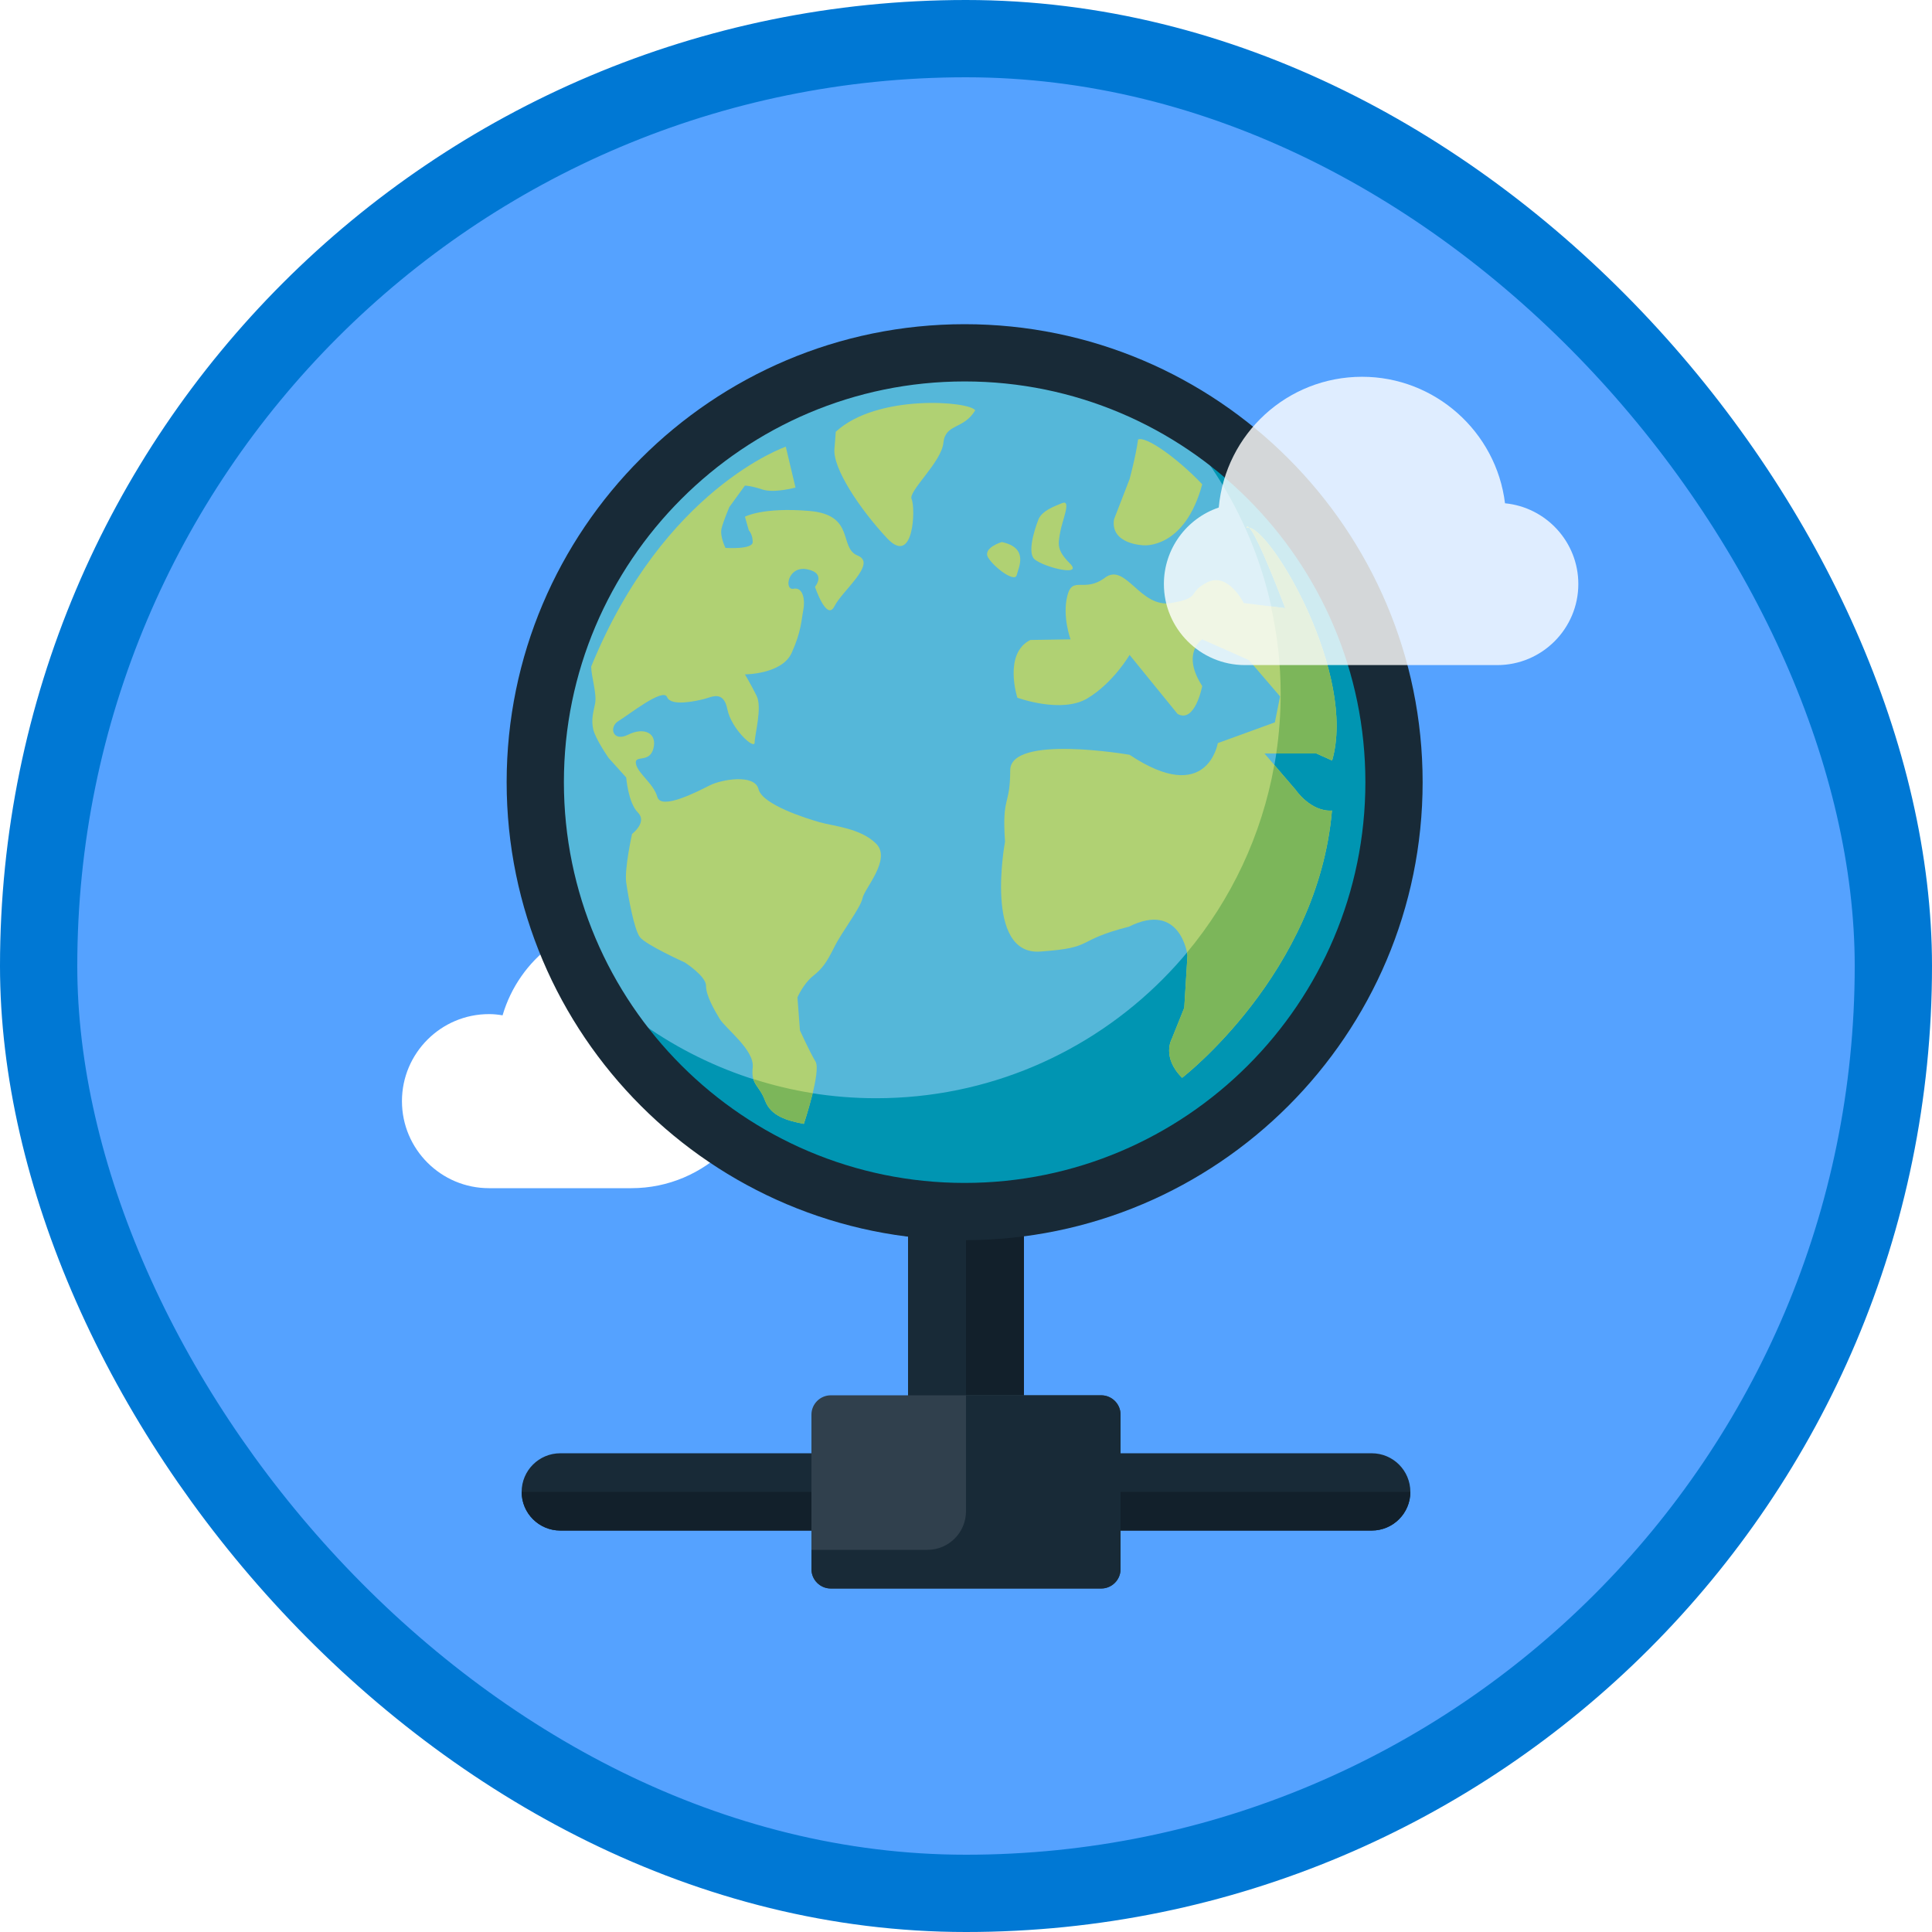<?xml version="1.0" encoding="UTF-8"?>
<svg width="100px" height="100px" viewBox="0 0 100 100" version="1.1" xmlns="http://www.w3.org/2000/svg" xmlns:xlink="http://www.w3.org/1999/xlink">
    <!-- Generator: Sketch 52.6 (67491) - http://www.bohemiancoding.com/sketch -->
    <title>Azure for the Data Engineer/the-evolving-world-of-data</title>
    <desc>Created with Sketch.</desc>
    <defs>
        <rect id="path-1" x="0" y="0" width="96" height="96" rx="48"></rect>
        <filter x="-8.7%" y="-14.8%" width="117.4%" height="129.6%" filterUnits="objectBoundingBox" id="filter-3">
            <feOffset dx="0" dy="2" in="SourceAlpha" result="shadowOffsetOuter1"></feOffset>
            <feColorMatrix values="0 0 0 0 0   0 0 0 0 0   0 0 0 0 0  0 0 0 0.096 0" type="matrix" in="shadowOffsetOuter1" result="shadowMatrixOuter1"></feColorMatrix>
            <feMerge>
                <feMergeNode in="shadowMatrixOuter1"></feMergeNode>
                <feMergeNode in="SourceGraphic"></feMergeNode>
            </feMerge>
        </filter>
    </defs>
    <g id="Badges" stroke="none" stroke-width="1" fill="none" fill-rule="evenodd">
        <g id="Azure-for-the-Data-Engineer" transform="translate(-50, -660)">
            <g id="Azure-for-the-Data-Engineer/the-evolving-world-of-data" transform="translate(50, 660)">
                <g id="Mask" transform="translate(2, 2)">
                    <mask id="mask-2" fill="white">
                        <use xlink:href="#path-1"></use>
                    </mask>
                    <use id="BG" fill="#55A2FF" xlink:href="#path-1"></use>
                    <g id="Hosting/Storage/Network" filter="url(#filter-3)" mask="url(#mask-2)">
                        <g transform="translate(25, 52.22)" id="Group-11">
                            <g>
                                <path d="M44,23.001 L2,23.001 C0.895,23.001 0,22.105 0,21.001 C0,19.896 0.895,19.001 2,19.001 L44,19.001 C45.104,19.001 46,19.896 46,21.001 C46,22.105 45.104,23.001 44,23.001" id="Fill-453" fill="#182A37"></path>
                                <polygon id="Fill-455" fill="#182A37" points="20 21.001 26 21.001 26 0.001 20 0.001"></polygon>
                                <path d="M20,2 L20,3 L22,3 C22.552,3 23,3.448 23,4 L23,16 L26,16 L26,2 L20,2" id="Fill-473" fill="#12202B"></path>
                                <path d="M0,21.001 C0,22.105 0.896,23.001 2,23.001 L44,23.001 C45.104,23.001 46,22.105 46,21.001 L46,21 L0,21 L0,21.001" id="Fill-474" fill="#12202B"></path>
                                <path d="M31,25.001 C31,25.551 30.55,26.001 30,26.001 L16,26.001 C15.45,26.001 15,25.551 15,25.001 L15,17.001 C15,16.451 15.45,16.001 16,16.001 L30,16.001 C30.55,16.001 31,16.451 31,17.001 L31,25.001" id="Fill-475" fill="#30404D"></path>
                                <path d="M30,16.001 L23,16.001 L23,22 C23,23.105 22.105,24 21,24 L15,24 L15,25.001 C15,25.551 15.45,26.001 16,26.001 L30,26.001 C30.55,26.001 31,25.551 31,25.001 L31,17.001 C31,16.451 30.55,16.001 30,16.001" id="Fill-476" fill="#182A37"></path>
                            </g>
                        </g>
                    </g>
                    <path d="M30.681,59.5 L23.31,59.5 C20.826,59.5 18.805,57.479 18.805,54.995 C18.805,52.511 20.826,50.49 23.31,50.49 C23.538,50.49 23.767,50.511 24.013,50.554 C24.884,47.603 27.571,45.576 30.681,45.576 C34.52,45.576 37.644,48.699 37.644,52.538 C37.644,56.377 34.52,59.5 30.681,59.5 Z" id="Cloud" fill="#FFFFFF" fill-rule="nonzero" mask="url(#mask-2)"></path>
                    <g id="Group-10" mask="url(#mask-2)">
                        <g transform="translate(24.224, 14.78)">
                            <g id="Group" stroke-width="1" fill="none">
                                <path d="M23.705,2.963 C12.268,2.963 2.963,12.268 2.963,23.705 C2.963,35.143 12.268,44.448 23.705,44.448 C35.143,44.448 44.448,35.143 44.448,23.705 C44.448,12.268 35.143,2.963 23.705,2.963" id="Fill-244" fill="#83BB66"></path>
                                <path d="M37.627,8.343 C39.6,11.516 40.744,15.257 40.744,19.261 C40.744,30.698 31.439,40.003 20.001,40.003 C14.648,40.003 9.763,37.964 6.08,34.623 C9.742,40.515 16.271,44.448 23.705,44.448 C35.143,44.448 44.448,35.143 44.448,23.705 C44.448,17.621 41.814,12.14 37.627,8.343" id="Fill-245" fill-opacity="0.104" fill="#000000"></path>
                                <path d="M32.932,33.336 L24.446,33.336 L24.446,24.447 L34.067,24.447 C34.012,27.614 33.608,30.631 32.932,33.336 Z M24.446,45.125 L24.446,34.818 L32.528,34.818 C30.807,40.566 27.82,44.603 24.446,45.125 Z M14.883,34.818 L22.965,34.818 L22.965,45.125 C19.59,44.603 16.603,40.566 14.883,34.818 Z M13.344,24.447 L22.965,24.447 L22.965,33.336 L14.479,33.336 C13.803,30.631 13.399,27.614 13.344,24.447 Z M14.479,14.076 L22.965,14.076 L22.965,22.965 L13.344,22.965 C13.399,19.798 13.803,16.781 14.479,14.076 Z M22.965,2.286 L22.965,12.594 L14.883,12.594 C16.603,6.846 19.59,2.808 22.965,2.286 Z M32.528,12.594 L24.446,12.594 L24.446,2.286 C27.821,2.808 30.808,6.846 32.528,12.594 Z M34.067,22.965 L24.446,22.965 L24.446,14.076 L32.932,14.076 C33.608,16.781 34.012,19.798 34.067,22.965 Z M45.929,22.965 L35.548,22.965 C35.499,19.781 35.131,16.781 34.5,14.076 L42.966,14.076 C43.376,14.076 43.707,13.745 43.707,13.335 C43.707,12.925 43.376,12.594 42.966,12.594 L34.125,12.594 C32.133,5.474 28.258,0.741 23.705,0.741 C19.152,0.741 15.277,5.474 13.286,12.594 L4.445,12.594 C4.035,12.594 3.704,12.925 3.704,13.335 C3.704,13.745 4.035,14.076 4.445,14.076 L12.911,14.076 C12.28,16.781 11.912,19.781 11.862,22.965 L1.482,22.965 C1.072,22.965 0.741,23.296 0.741,23.706 C0.741,24.116 1.072,24.447 1.482,24.447 L11.862,24.447 C11.912,27.631 12.28,30.631 12.911,33.336 L4.445,33.336 C4.035,33.336 3.704,33.668 3.704,34.077 C3.704,34.487 4.035,34.818 4.445,34.818 L13.286,34.818 C15.277,41.934 19.151,46.666 23.701,46.67 L23.705,46.671 L23.71,46.67 C28.26,46.666 32.133,41.934 34.125,34.818 L42.966,34.818 C43.376,34.818 43.707,34.487 43.707,34.077 C43.707,33.668 43.376,33.336 42.966,33.336 L34.5,33.336 C35.131,30.631 35.499,27.631 35.548,24.447 L45.929,24.447 C46.339,24.447 46.67,24.116 46.67,23.706 C46.67,23.296 46.339,22.965 45.929,22.965 Z" id="Fill-246" fill="#000000" opacity="0.085"></path>
                            </g>
                            <g id="Group-3" stroke-width="1" fill="none" transform="translate(2.767, 2.767)">
                                <path d="M41.878,20.939 C41.878,32.503 32.503,41.878 20.939,41.878 C9.375,41.878 0,32.503 0,20.939 C0,9.375 9.375,0 20.939,0 C32.503,0 41.878,9.375 41.878,20.939" id="Fill-200" fill="#55B7D9"></path>
                                <path d="M33.274,4.023 C35.802,7.483 37.297,11.745 37.297,16.358 C37.297,27.922 27.922,37.297 16.358,37.297 C11.745,37.297 7.483,35.802 4.023,33.274 C7.832,38.488 13.988,41.878 20.939,41.878 C32.503,41.878 41.878,32.503 41.878,20.939 C41.878,13.988 38.488,7.831 33.274,4.023" id="Fill-201" fill="#0095B2"></path>
                                <path d="M29.476,5.252 C29.476,5.252 29.802,4.054 29.915,3.201 C30.308,3.015 31.894,4.113 33.236,5.519 C32.329,8.878 30.214,8.678 30.214,8.678 C30.214,8.678 28.469,8.642 28.67,7.334 L29.476,5.252" id="Fill-202" fill="#B0D173"></path>
                                <path d="M24.774,7.301 C24.977,6.898 25.48,6.696 25.984,6.494 C26.487,6.293 25.984,7.401 25.884,8.004 C25.782,8.61 25.681,8.911 26.387,9.617 C27.091,10.322 25.077,9.819 24.573,9.416 C24.07,9.013 24.774,7.301 24.774,7.301" id="Fill-203" fill="#B0D173"></path>
                                <path d="M15.652,26.943 C15.552,27.445 14.602,28.654 14.2,29.459 C13.797,30.264 13.594,30.567 13.091,30.97 C12.587,31.372 12.285,32.078 12.285,32.078 L12.415,33.791 C12.415,33.791 12.918,34.898 13.221,35.402 C13.523,35.905 12.616,38.625 12.616,38.625 C11.743,38.457 10.909,38.223 10.606,37.416 C10.304,36.61 9.868,36.61 9.969,35.704 C10.07,34.798 8.559,33.689 8.257,33.185 C7.955,32.682 7.552,31.976 7.552,31.474 C7.552,30.97 6.443,30.264 6.443,30.264 C6.443,30.264 4.429,29.358 4.128,28.955 C3.825,28.552 3.523,26.841 3.422,26.136 C3.321,25.43 3.724,23.617 3.724,23.617 C3.724,23.617 4.529,23.012 4.026,22.509 C3.523,22.005 3.422,20.697 3.422,20.697 L2.515,19.69 C2.515,19.69 1.811,18.681 1.709,18.179 C1.609,17.676 1.709,17.372 1.811,16.869 C1.911,16.366 1.609,15.459 1.609,14.955 C5.369,5.729 11.681,3.574 11.681,3.574 L12.184,5.689 C12.184,5.689 11.077,5.991 10.472,5.79 C9.868,5.588 9.566,5.588 9.566,5.588 L8.76,6.696 C8.76,6.696 8.458,7.401 8.357,7.804 C8.257,8.207 8.559,8.811 8.559,8.811 C8.559,8.811 9.969,8.911 9.969,8.508 C9.969,8.106 9.767,7.904 9.767,7.904 L9.566,7.199 C9.566,7.199 10.472,6.696 12.89,6.898 C15.308,7.098 14.401,8.811 15.408,9.214 C16.415,9.617 14.602,11.026 14.2,11.832 C13.797,12.639 13.192,10.826 13.192,10.826 C13.192,10.826 13.797,10.12 12.788,9.92 C11.781,9.718 11.58,11.026 12.084,10.926 C12.587,10.826 12.689,11.53 12.587,12.035 C12.487,12.538 12.487,13.142 11.983,14.25 C11.48,15.358 9.566,15.358 9.566,15.358 C9.566,15.358 9.868,15.862 10.17,16.466 C10.472,17.07 10.07,18.48 10.07,18.883 C10.07,19.287 8.861,18.179 8.659,17.171 C8.458,16.163 7.853,16.534 7.451,16.634 C7.048,16.735 5.739,17.036 5.537,16.534 C5.335,16.03 3.523,17.473 3.018,17.775 C2.515,18.077 2.717,18.883 3.523,18.48 C4.328,18.077 5.033,18.38 4.832,19.185 C4.631,19.991 3.825,19.487 3.926,19.991 C4.026,20.494 4.832,20.999 5.033,21.704 C5.235,22.408 7.149,21.402 7.753,21.1 C8.357,20.797 10.07,20.494 10.27,21.301 C10.472,22.105 12.731,22.811 13.437,23.012 C14.142,23.215 15.552,23.315 16.357,24.121 C17.163,24.926 15.754,26.436 15.652,26.943" id="Fill-204" fill="#B0D173"></path>
                                <path d="M12.616,38.625 C12.616,38.625 12.877,37.84 13.072,37.036 C12.021,36.87 10.998,36.621 10.005,36.305 C10.115,36.675 10.393,36.846 10.606,37.416 C10.909,38.223 11.743,38.457 12.616,38.625" id="Fill-205" fill="#7CB65A"></path>
                                <path d="M19.839,3.372 C19.739,4.381 17.994,5.89 18.195,6.293 C18.396,6.696 18.329,9.819 16.919,8.307 C15.508,6.796 14.098,4.681 14.2,3.674 C14.22,3.473 14.243,3.154 14.267,2.803 C16.404,0.819 21.23,1.225 21.485,1.693 C20.88,2.701 19.941,2.365 19.839,3.372" id="Fill-206" fill="#B0D173"></path>
                                <path d="M22.156,9.314 C21.854,8.811 22.861,8.508 22.861,8.508 C24.271,8.811 23.734,9.819 23.633,10.221 C23.533,10.624 22.459,9.819 22.156,9.314" id="Fill-207" fill="#B0D173"></path>
                                <path d="M38.071,21.334 C38.071,21.334 38.845,22.478 39.951,22.408 C39.224,30.831 32.195,36.24 32.195,36.24 C31.12,35.168 31.658,34.228 31.658,34.228 L32.306,32.615 L32.473,29.897 C32.473,29.897 32.128,27.076 29.441,28.418 C26.554,29.157 27.763,29.502 24.843,29.706 C21.922,29.904 23.029,24.021 23.029,24.021 C22.861,21.603 23.297,22.208 23.297,20.327 C23.297,18.447 29.476,19.521 29.476,19.521 C33.505,22.208 34.042,18.916 34.042,18.916 L36.996,17.842 L37.264,16.499 L35.653,14.62 L33.236,13.545 C33.236,13.545 32.128,14.25 33.236,15.963 C33.236,15.963 32.867,17.91 31.96,17.406 L29.476,14.351 C29.476,14.351 28.636,15.795 27.293,16.6 C25.951,17.406 23.667,16.566 23.667,16.566 C23.667,16.566 22.929,14.284 24.339,13.578 L26.42,13.545 C26.42,13.545 25.984,12.37 26.253,11.296 C26.521,10.221 27.126,11.162 28.199,10.356 C29.274,9.55 30.012,11.933 31.624,11.666 C33.236,11.397 32.43,11.128 33.505,10.59 C34.578,10.053 35.384,11.666 35.384,11.666 L37.533,11.933 C37.533,11.933 36.156,8.258 35.669,7.764 L35.519,7.771 C35.544,7.685 35.597,7.692 35.669,7.764 C36.918,7.997 41.234,15.391 39.96,19.819 C39.515,19.621 39.146,19.454 39.146,19.454 L36.459,19.454 L38.071,21.334" id="Fill-208" fill="#B0D173"></path>
                                <path d="M38.071,21.333 L36.967,20.047 C36.318,23.697 34.727,27.021 32.449,29.755 C32.466,29.842 32.473,29.897 32.473,29.897 L32.306,32.615 L31.658,34.228 C31.658,34.228 31.12,35.168 32.195,36.24 C32.195,36.24 39.224,30.831 39.951,22.408 C38.845,22.478 38.071,21.333 38.071,21.333" id="Fill-209" fill="#7CB65A"></path>
                                <path d="M35.519,7.771 L35.669,7.764 C35.597,7.692 35.544,7.685 35.519,7.771" id="Fill-210" fill="#7CB65A"></path>
                                <path d="M37.297,16.358 C37.297,17.411 37.217,18.444 37.068,19.454 L39.146,19.454 C39.146,19.454 39.515,19.621 39.96,19.819 C41.234,15.391 36.918,7.997 35.669,7.764 C36.156,8.258 37.533,11.933 37.533,11.933 L36.793,11.841 C37.115,13.297 37.297,14.806 37.297,16.358" id="Fill-211" fill="#7CB65A"></path>
                            </g>
                            <path d="M23.705,2.963 C12.268,2.963 2.963,12.268 2.963,23.705 C2.963,35.143 12.268,44.448 23.705,44.448 C35.143,44.448 44.448,35.143 44.448,23.705 C44.448,12.268 35.143,2.963 23.705,2.963 Z M23.705,47.411 C10.634,47.411 0,36.777 0,23.705 C0,10.634 10.634,0 23.705,0 C36.776,0 47.411,10.634 47.411,23.705 C47.411,36.777 36.776,47.411 23.705,47.411 Z" id="Fill-253" fill="#182A37"></path>
                        </g>
                    </g>
                    <path d="M75.497,32.425 L62.44,32.425 C60.126,32.425 58.243,30.542 58.243,28.228 C58.243,26.427 59.394,24.845 61.082,24.269 C61.434,20.449 64.631,17.502 68.502,17.502 C72.274,17.502 75.446,20.346 75.899,24.05 C78.025,24.254 79.694,26.05 79.694,28.228 C79.694,30.542 77.811,32.425 75.497,32.425 Z" id="Cloud" fill="#FFFFFF" fill-rule="nonzero" opacity="0.9" mask="url(#mask-2)"></path>
                </g>
                <g id="Azure-Border" stroke="#0078D4" stroke-width="4">
                    <rect x="2" y="2" width="96" height="96" rx="48"></rect>
                </g>
            </g>
        </g>
    </g>
</svg>